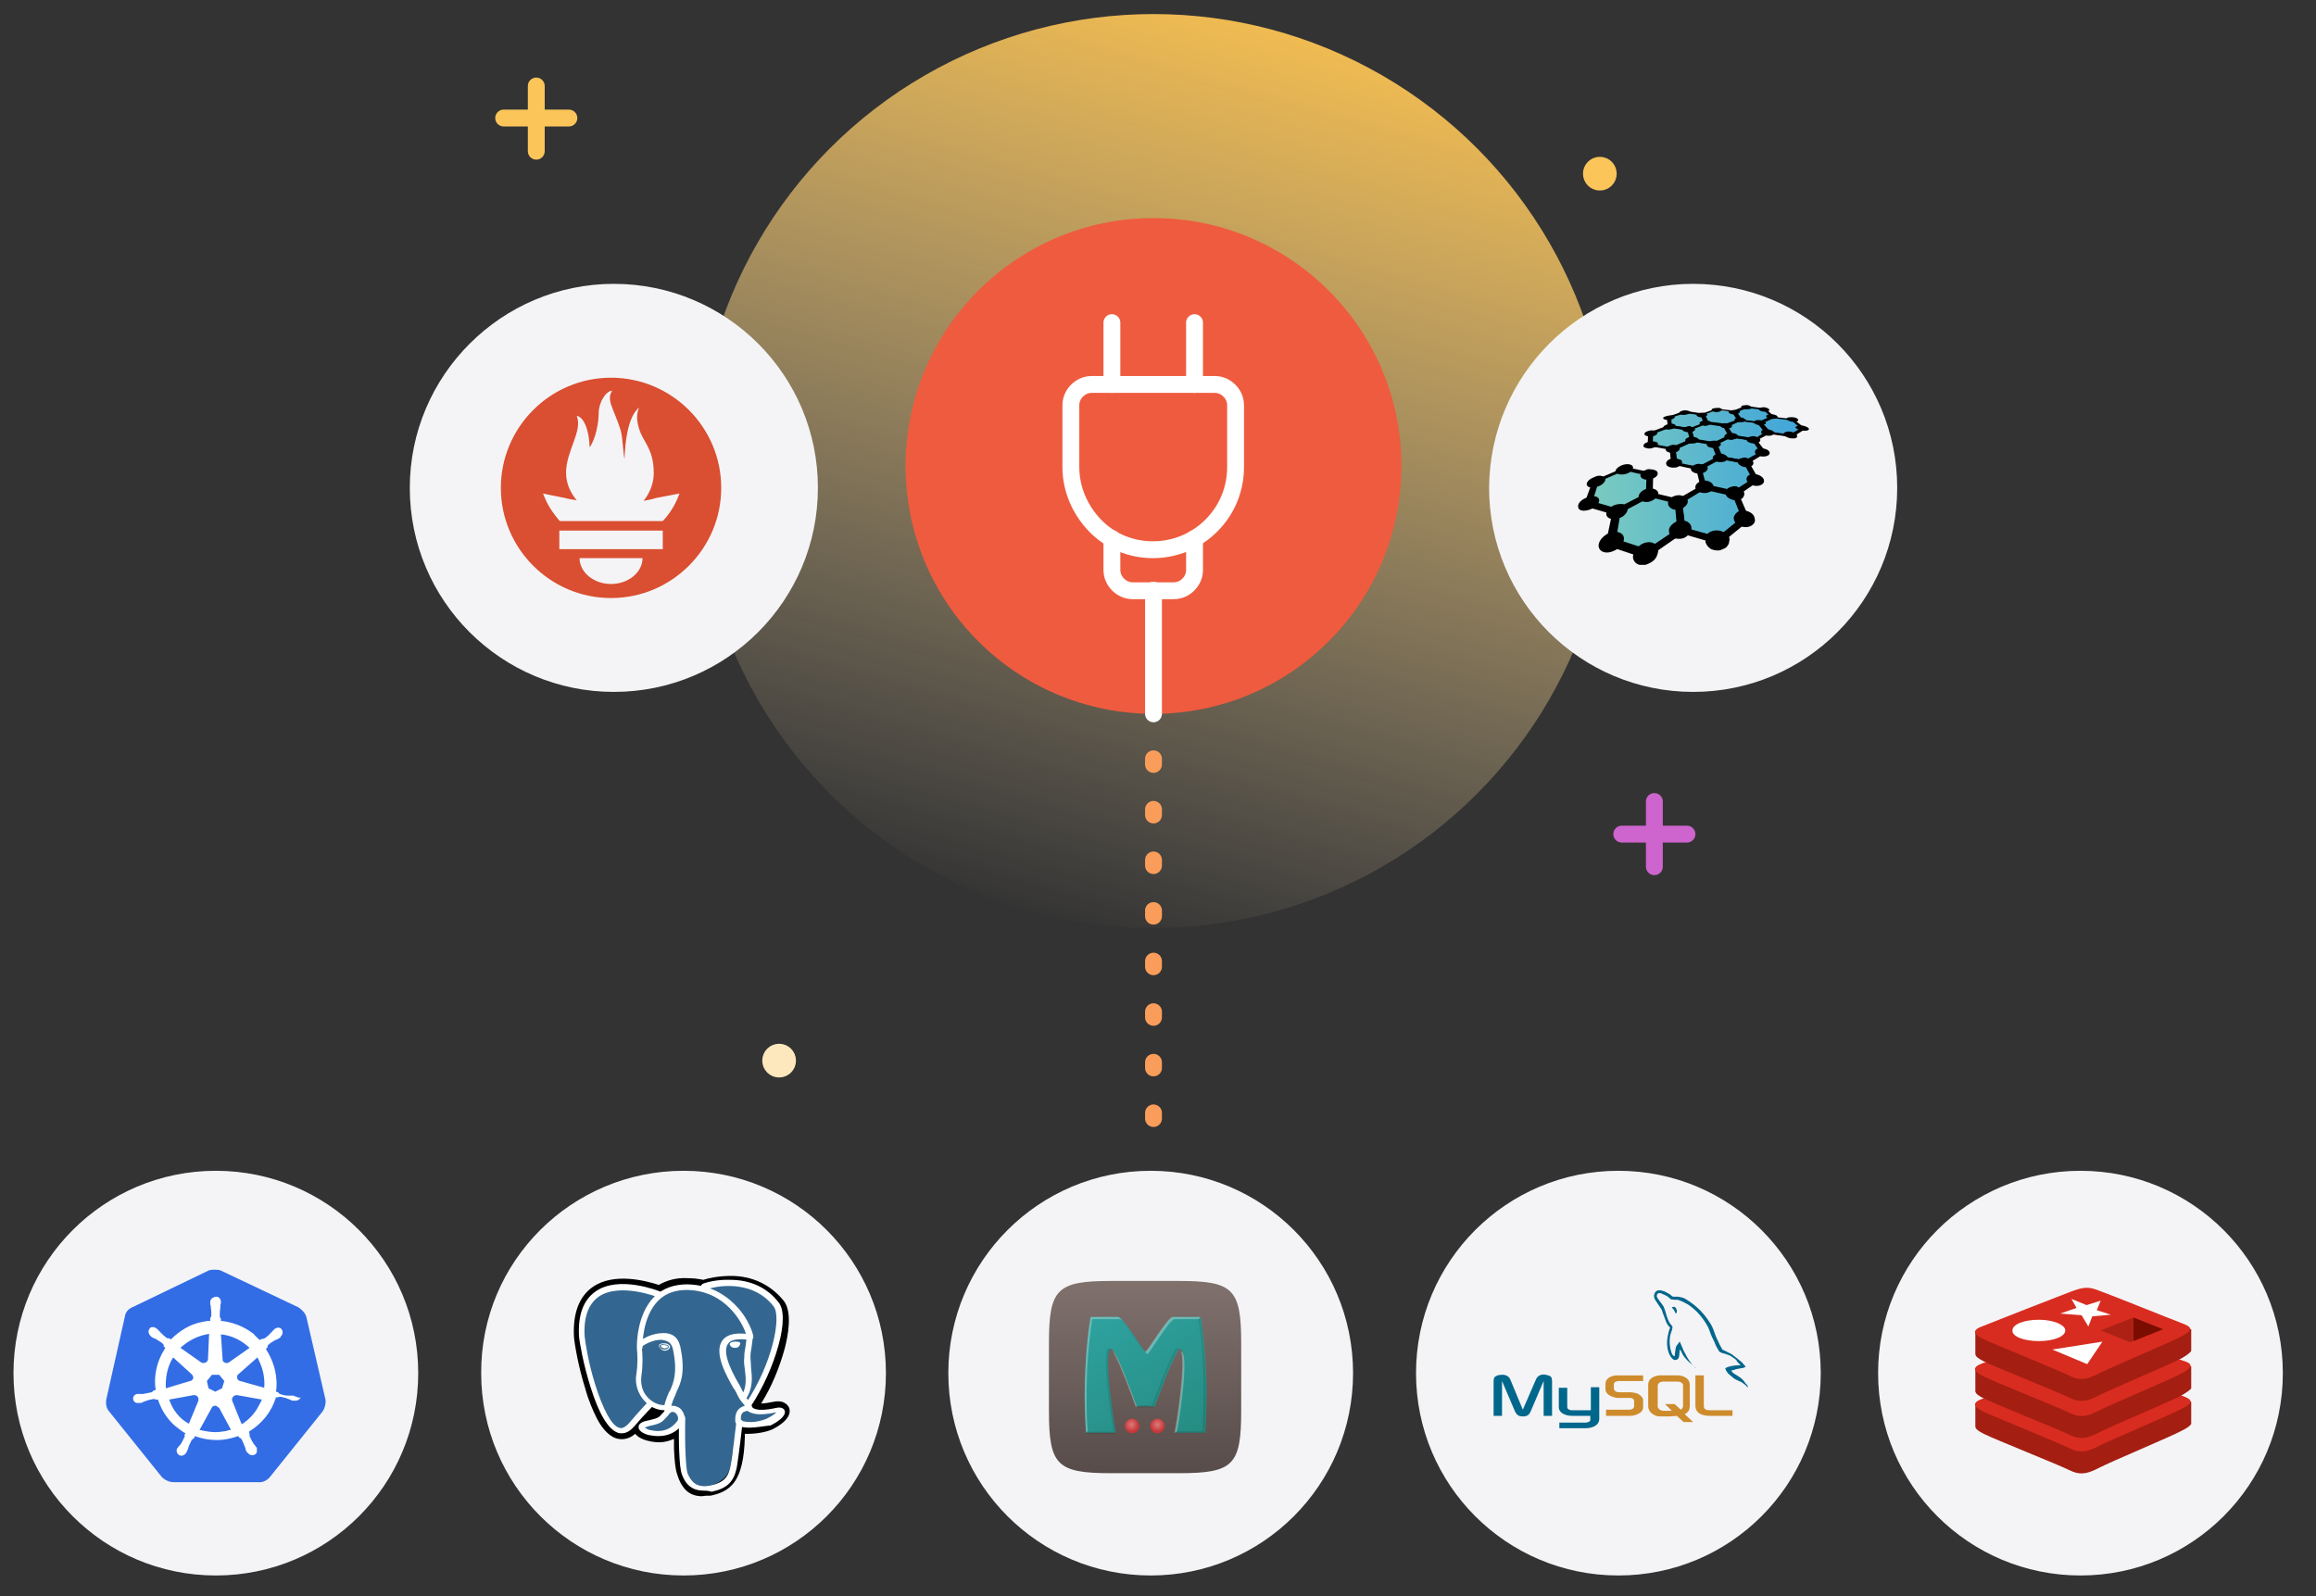 <?xml version="1.0" encoding="utf-8"?>
<!-- Generator: Adobe Illustrator 24.2.1, SVG Export Plug-In . SVG Version: 6.00 Build 0)  -->
<svg version="1.0" id="Layer_1" xmlns="http://www.w3.org/2000/svg" xmlns:xlink="http://www.w3.org/1999/xlink" x="0px" y="0px"
	 viewBox="0 0 412 284" style="enable-background:new 0 0 412 284;" xml:space="preserve">
<rect x="0" y="0" width="412" height="284" fill="#333333" stroke="none"/>
<style type="text/css">
	.st0{fill:url(#SVGID_1_);}
	.st1{fill:#F4F4F6;}
	.st2{fill:#DA4E31;}
	.st3{clip-path:url(#SVGID_3_);}
	.st4{fill-rule:evenodd;clip-rule:evenodd;fill:url(#SVGID_4_);}
	.st5{fill:#A41E11;}
	.st6{fill:#D82C20;}
	.st7{fill:#FFFFFF;}
	.st8{fill:#7A0C00;}
	.st9{fill:#AD2115;}
	.st10{fill-rule:evenodd;clip-rule:evenodd;fill:#00678C;}
	.st11{fill-rule:evenodd;clip-rule:evenodd;fill:#CE8B2C;}
	.st12{fill:url(#SVGID_5_);}
	.st13{fill:url(#SVGID_6_);}
	.st14{fill:url(#SVGID_7_);}
	.st15{fill:url(#SVGID_8_);}
	.st16{opacity:0.1;enable-background:new    ;}
	.st17{opacity:0.3;fill:#FFFFFF;enable-background:new    ;}
	.st18{fill:#336791;}
	.st19{fill:#326DE6;}
	.st20{fill:#EF5B3E;}
	.st21{fill:none;stroke:#FFFFFF;stroke-width:3;stroke-linecap:round;stroke-linejoin:round;}
	.st22{fill:#BE55BE;}
	.st23{fill:none;stroke:#FB9D5A;stroke-width:3;stroke-linecap:round;stroke-dasharray:1,8;}
	.st24{fill:none;stroke:#CE64CE;stroke-width:3;stroke-linecap:round;stroke-linejoin:round;}
	.st25{fill:none;stroke:#FBC55A;stroke-width:3;stroke-linecap:round;stroke-linejoin:round;}
	.st26{fill:#FBC55A;stroke:#FDE8BE;stroke-width:3;}
	.st27{fill:#FBC55A;stroke:#FBC55A;stroke-width:3;}
</style>
<linearGradient id="SVGID_1_" gradientUnits="userSpaceOnUse" x1="421.107" y1="129.059" x2="372.509" y2="-41.529" gradientTransform="matrix(1 0 0 -1 -190 122)">
	<stop  offset="0" style="stop-color:#FFC34B"/>
	<stop  offset="1" style="stop-color:#FDE8BE;stop-opacity:0"/>
</linearGradient>
<circle class="st0" cx="205.2" cy="83.8" r="81.3"/>
<path class="st1" d="M109.2,50.5L109.2,50.5c20,0,36.3,16.2,36.3,36.3l0,0c0,20-16.2,36.3-36.3,36.3l0,0c-20,0-36.3-16.2-36.3-36.3
	l0,0C72.9,66.8,89.2,50.5,109.2,50.5z"/>
<path class="st2" d="M108.7,67.2c-10.8,0-19.6,8.8-19.6,19.6s8.8,19.6,19.6,19.6c10.8,0,19.6-8.8,19.6-19.6S119.5,67.2,108.7,67.2z
	 M108.7,103.9c-3.1,0-5.6-2.1-5.6-4.6h11.2C114.3,101.8,111.8,103.9,108.7,103.9z M117.9,97.7H99.5v-3.3h18.4L117.9,97.7L117.9,97.7
	z M117.9,92.7H99.6l-0.2-0.2c-1.9-2.3-2.3-3.5-2.8-4.7c0,0,2.3,0.5,3.9,0.8c0.7,0.2,1.4,0.3,2.1,0.4c-1.2-1.4-1.9-3.1-1.9-4.9
	c0-3.9,3-7.4,1.9-10.1c1.1,0.1,2.2,2.2,2.3,5.6c1.1-1.6,1.6-4.4,1.6-6.1c0-1.8,1.2-3.9,2.4-4c-1.1,1.7,0.3,3.2,1.5,7
	c0.4,1.4,0.4,3.7,0.7,5.2c0.1-3.1,0.6-7.6,2.6-9.2c-0.9,2,0.1,4.4,0.8,5.6c1.1,1.9,1.8,3.3,1.8,6.1c0,1.8-0.7,3.5-1.8,4.9
	c1.3-0.2,2.2-0.5,2.2-0.5l4.2-0.8C120.8,87.8,120.2,90.3,117.9,92.7L117.9,92.7z"/>
<path class="st1" d="M301.2,50.5L301.2,50.5c20,0,36.3,16.2,36.3,36.3l0,0c0,20-16.2,36.3-36.3,36.3h0c-20,0-36.3-16.2-36.3-36.3
	l0,0C265,66.8,281.2,50.5,301.2,50.5z"/>
<g>
	<defs>
		<rect id="SVGID_2_" x="280.7" y="72.1" width="41.2" height="28.4"/>
	</defs>
	<clipPath id="SVGID_3_">
		<use xlink:href="#SVGID_2_"  style="overflow:visible;"/>
	</clipPath>
	<g class="st3">
		
			<linearGradient id="SVGID_4_" gradientUnits="userSpaceOnUse" x1="473.423" y1="36.616" x2="511.387" y2="36.616" gradientTransform="matrix(1 0 0 -1 -190 122)">
			<stop  offset="0" style="stop-color:#7ACBBF"/>
			<stop  offset="1" style="stop-color:#3EA4DB"/>
		</linearGradient>
		<path class="st4" d="M320.7,76.2l-1.8-1.6l-3.5-0.4l-2.1,1l1.4,1.7l3.9,0.6L320.7,76.2z M313,75.1l2.1-1l-1.3-1.3l-3.1-0.4
			l-2.1,0.8l1,1.4L313,75.1z M309.3,74.7l-1-1.4l-3-0.4l-2.4,0.9l0.6,1.4l3.4,0.5L309.3,74.7z M303.4,75.2l-0.6-1.4l-3-0.4l-2.7,0.9
			l0.2,1.5l3.3,0.5L303.4,75.2z M300.4,76.5l-3.3-0.5l-3.2,1.2l-0.1,2l3.7,0.7l3.4-1.4L300.4,76.5z M293,87.9l0.2-3.5l-4.2-1l-5,2.1
			l-1.3,3.7l4.9,1.4L293,87.9z M287.7,91.1l-1,5.2l6,2l6-4.1l-0.5-4.8l-5.1-1.3L287.7,91.1z M298.7,89.4l0.6,4.7l6.3,1.8l4.6-3.7
			l-1.7-4.4l-5.2-1.2L298.7,89.4z M308.5,87.7l3.6-2.4l-1.6-3l-4.5-0.8l-3.5,1.9l0.8,3.2L308.5,87.7z M310.3,82.2l2.9-1.7l-1.5-2.2
			l-3.9-0.6L305,79l0.9,2.3L310.3,82.2z M309.4,74.7l-2.5,1.1l1,1.7l3.9,0.6l2.5-1.3l-1.4-1.7L309.4,74.7z M304.7,79l-3.8-0.6
			l-3.4,1.5l0.3,2.5l4.3,0.9l3.5-1.8L304.7,79z M300.5,76.4l0.5,1.8l3.8,0.6l2.9-1.3l-0.9-1.7l-3.4-0.5L300.5,76.4z"/>
		<path d="M292.9,96.5c1.2-0.2,2.1,0.4,2.1,1.5c-0.1,0.6-0.3,1.2-0.7,1.6c-0.4,0.4-1,0.7-1.6,0.9c-1.3,0.3-2.3-0.5-2.2-1.6
			c0.1-0.6,0.4-1.1,0.8-1.5C291.8,96.9,292.3,96.6,292.9,96.5z M293.3,86.9c0.9-0.1,1.7,0.3,1.7,0.9c0,0.6-0.8,1.3-1.8,1.5
			c-1,0.1-1.7-0.3-1.7-1C291.6,87.6,292.4,87,293.3,86.9L293.3,86.9z M288.8,89.7c0.8,0.2,1,1,0.4,1.7c-0.3,0.4-0.8,0.7-1.2,0.8
			c-0.5,0.2-1,0.2-1.5,0.1c-0.9-0.3-1-1.1-0.3-1.8c0.3-0.3,0.8-0.6,1.2-0.7C287.8,89.7,288.3,89.6,288.8,89.7L288.8,89.7z
			 M299.8,92.7c0.2,0,0.4,0.1,0.6,0.3c0.2,0.1,0.3,0.3,0.4,0.5c0.1,0.2,0.1,0.4,0.1,0.6c0,0.2-0.1,0.4-0.2,0.6
			c-0.3,0.5-0.7,0.8-1.1,1c-0.5,0.2-1,0.2-1.6,0.1c-0.2,0-0.4-0.2-0.6-0.3c-0.2-0.1-0.3-0.3-0.4-0.5c-0.1-0.2-0.1-0.4-0.1-0.7
			c0-0.2,0.1-0.4,0.2-0.6c0.3-0.4,0.7-0.7,1.1-0.9C298.8,92.6,299.3,92.6,299.8,92.7L299.8,92.7z"/>
		<path d="M299.9,94.5l-7.1,4.9l-7.2-2.4l1.3-6.2l6.4-3.3l5.9,1.4L299.9,94.5z M298.5,94l-0.4-4.4l-4.7-1.2l-5.1,2.7l-0.8,4.8
			l5.5,1.8L298.5,94z"/>
		<path d="M288.7,95.2c0.5,0.7,0,1.9-1.2,2.6s-2.5,0.7-3-0.2c-0.4-0.8,0.2-1.9,1.4-2.6C287,94.4,288.2,94.5,288.7,95.2L288.7,95.2z
			 M299.9,88.5c0.6,0.5,0.4,1.3-0.4,1.8c-0.4,0.3-0.8,0.4-1.3,0.4c-0.5,0-0.9-0.2-1.2-0.5c-0.5-0.5-0.3-1.4,0.5-1.8
			c0.4-0.2,0.8-0.3,1.2-0.3C299.1,88.1,299.5,88.3,299.9,88.5L299.9,88.5z M289.2,82.6c0.8-0.1,1.4,0.2,1.3,0.7
			c-0.1,0.5-0.8,1-1.7,1.1c-0.9,0.1-1.5-0.2-1.4-0.7C287.6,83.2,288.4,82.7,289.2,82.6z M285,84.7c0.7,0.2,0.8,0.7,0.2,1.3
			c-0.3,0.3-0.7,0.5-1.1,0.6c-0.4,0.1-0.9,0.1-1.3,0.1c-0.7-0.2-0.7-0.8-0.1-1.3c0.3-0.3,0.7-0.4,1.1-0.6
			C284.2,84.6,284.6,84.6,285,84.7L285,84.7z"/>
		<path d="M294.1,84.1l-0.1,4.1l-6.5,3.5l-5.8-1.7l1.6-4.4l5.8-2.5L294.1,84.1z M292.9,84.6l-3.9-0.9l-4.6,2l-1.1,3.5l4.5,1.3l5-2.6
			L292.9,84.6z"/>
		<path d="M284.4,88.7c0.3,0.5-0.2,1.3-1.2,1.8c-1,0.5-2.2,0.5-2.4-0.1c-0.3-0.6,0.3-1.4,1.3-1.8C283.1,88.1,284.1,88.2,284.4,88.7
			L284.4,88.7z M294.7,83.8c0.4,0.4,0.2,1-0.6,1.3c-0.7,0.4-1.7,0.3-2.1-0.1c-0.4-0.4-0.1-1,0.6-1.3c0.3-0.2,0.7-0.3,1-0.2
			C294,83.5,294.4,83.6,294.7,83.8L294.7,83.8z M307.6,95.6c0.1,0.2,0.1,0.5,0,0.8c0,0.2-0.1,0.5-0.3,0.7c-0.1,0.2-0.3,0.4-0.6,0.5
			c-0.2,0.1-0.5,0.2-0.7,0.3c-0.5,0.1-1.1,0-1.6-0.2c-0.5-0.3-0.8-0.7-1-1.2c0-0.2,0-0.5,0-0.7c0.1-0.2,0.2-0.5,0.3-0.7
			c0.1-0.2,0.3-0.4,0.6-0.5c0.2-0.1,0.5-0.2,0.7-0.2c0.5-0.1,1,0,1.5,0.2C307.1,94.8,307.5,95.2,307.6,95.6L307.6,95.6z M304.8,86.4
			c0.2,0.6-0.4,1.2-1.3,1.3c-0.9,0.1-1.8-0.3-1.9-0.9c-0.1-0.6,0.5-1.1,1.3-1.3C303.8,85.4,304.6,85.8,304.8,86.4L304.8,86.4z
			 M310.7,90.9c0.4,0.1,0.8,0.3,1.1,0.6c0.3,0.3,0.4,0.8,0.4,1.2c-0.2,0.8-1.2,1.3-2.3,1c-1.1-0.2-1.7-1.2-1.4-1.9
			c0.2-0.4,0.5-0.7,0.9-0.9C309.8,90.7,310.3,90.7,310.7,90.9z"/>
		<path d="M311.3,92.5l-5.4,4.4l-7.5-2.2l-0.5-5.6l5.2-3l6,1.3L311.3,92.5z M309.8,92.1l-1.6-4l-4.9-1.1l-4.1,2.5l0.6,4.4l5.8,1.6
			L309.8,92.1z"/>
		<path d="M309.7,87c0.2,0.1,0.3,0.2,0.4,0.3c0.1,0.1,0.2,0.3,0.2,0.5c0,0.2,0,0.3-0.1,0.5c-0.1,0.2-0.2,0.3-0.3,0.4
			c-0.4,0.2-0.8,0.3-1.2,0.3c-0.4,0-0.9-0.2-1.2-0.4c-0.1-0.1-0.3-0.2-0.4-0.4c-0.1-0.1-0.1-0.3-0.1-0.5s0-0.3,0.1-0.5
			c0.1-0.1,0.2-0.3,0.4-0.4c0.4-0.2,0.8-0.3,1.2-0.3S309.3,86.8,309.7,87L309.7,87z M307.3,81.3c0.2,0.4-0.3,0.9-1,0.9
			c-0.7,0.1-1.5-0.2-1.6-0.6c-0.1-0.4,0.3-0.8,1-0.9c0.3-0.1,0.6,0,0.9,0.1C306.8,80.9,307.1,81,307.3,81.3L307.3,81.3z M303.7,83.6
			c-0.2,0.3-0.5,0.5-0.9,0.6c-0.3,0.1-0.7,0.1-1.1,0c-0.8-0.2-1.1-0.7-0.8-1.1c0.2-0.2,0.5-0.4,0.8-0.5c0.3-0.1,0.7-0.1,1,0
			C303.6,82.7,304,83.1,303.7,83.6z M312.5,84.4c0.8,0.2,1.4,0.7,1.3,1.3c-0.1,0.5-0.9,0.9-1.8,0.7c-0.9-0.2-1.4-0.8-1.3-1.3
			C310.8,84.5,311.6,84.2,312.5,84.4L312.5,84.4z"/>
		<path d="M313,85.5l-4.2,2.9l-6.2-1.4l-0.9-3.8l4.1-2.1L311,82L313,85.5z M311.7,85.2l-1.5-2.8l-4.2-0.8l-3.3,1.7l0.8,3l4.8,1.1
			L311.7,85.2z"/>
		<path d="M311.4,81.7c0.6,0.3,0.7,0.9,0.2,1.2c-0.3,0.2-0.7,0.2-1,0.2c-0.4,0-0.7-0.1-1-0.3c-0.6-0.3-0.6-0.9-0.1-1.2
			c0.3-0.1,0.6-0.2,1-0.2C310.8,81.5,311.1,81.6,311.4,81.7L311.4,81.7z M302.2,78.2c0.1,0.3-0.4,0.7-1,0.7
			c-0.7,0.1-1.3-0.1-1.4-0.5c-0.1-0.3,0.4-0.6,1-0.7C301.5,77.7,302.1,77.9,302.2,78.2z M298.1,79.2c0.6,0.1,0.9,0.5,0.6,0.9
			c-0.2,0.2-0.5,0.4-0.8,0.4c-0.3,0.1-0.6,0.1-0.9,0c-0.6-0.1-0.9-0.5-0.5-0.9c0.2-0.2,0.5-0.3,0.8-0.4
			C297.5,79.1,297.8,79.1,298.1,79.2L298.1,79.2z"/>
		<path d="M306.5,81.5l-4.1,2.2l-5.1-1.1l-0.3-2.9l4-1.7l4.4,0.7L306.5,81.5z M305.5,81.3l-0.8-2.1l-3.5-0.6l-3.1,1.4l0.3,2.3l4,0.8
			L305.5,81.3z"/>
		<path d="M299,81.8c0.4,0.3,0.3,0.9-0.4,1.2c-0.3,0.2-0.7,0.2-1,0.2c-0.3,0-0.7-0.1-1-0.3c-0.4-0.4-0.2-0.9,0.4-1.2
			c0.3-0.1,0.6-0.2,1-0.2C298.3,81.6,298.7,81.7,299,81.8L299,81.8z M305.8,78.6c0.5,0.3,0.4,0.7-0.1,0.9c-0.3,0.1-0.6,0.2-0.9,0.2
			c-0.3,0-0.6-0.1-0.9-0.2c-0.4-0.3-0.4-0.7,0.1-0.9c0.3-0.1,0.6-0.2,0.9-0.2C305.3,78.4,305.5,78.4,305.8,78.6z M309.1,77.5
			c0.2,0.3-0.2,0.6-0.8,0.7c-0.3,0.1-0.5,0-0.8,0c-0.3-0.1-0.5-0.2-0.7-0.4c-0.2-0.3,0.2-0.6,0.8-0.7c0.3,0,0.5,0,0.8,0
			C308.7,77.2,308.9,77.3,309.1,77.5L309.1,77.5z M313.7,79.8c0.7,0.1,1.2,0.5,1.1,0.9c-0.1,0.4-0.8,0.6-1.5,0.5
			c-0.8-0.2-1.2-0.5-1.1-0.9C312.3,79.8,313,79.6,313.7,79.8L313.7,79.8z"/>
		<path d="M314.2,80.5l-3.4,2.1l-5.3-1l-1.1-2.7l3.4-1.6l4.5,0.7L314.2,80.5z M313.1,80.4l-1.4-2l-3.6-0.6l-2.7,1.3l0.9,2.1l4.1,0.7
			L313.1,80.4z"/>
		<path d="M312.7,77.8c0.5,0.2,0.6,0.6,0.2,0.9c-0.3,0.1-0.6,0.2-0.9,0.2c-0.3,0-0.6-0.1-0.9-0.2c-0.5-0.3-0.6-0.6-0.1-0.9
			c0.3-0.1,0.6-0.2,0.8-0.2C312.2,77.6,312.4,77.7,312.7,77.8L312.7,77.8z M310.5,74.6c0.2,0.2-0.1,0.5-0.6,0.5c-0.2,0-0.5,0-0.7,0
			c-0.2-0.1-0.4-0.2-0.6-0.3c-0.2-0.2,0.2-0.5,0.7-0.5c0.2,0,0.5,0,0.7,0C310.1,74.4,310.3,74.5,310.5,74.6L310.5,74.6z M307.3,75.3
			c0.6,0.1,0.9,0.4,0.8,0.6c-0.1,0.3-0.8,0.4-1.3,0.3c-0.6-0.1-0.9-0.4-0.7-0.6c0.2-0.1,0.4-0.3,0.6-0.3
			C306.8,75.3,307,75.3,307.3,75.3L307.3,75.3z M314.6,76.4c0.6,0.1,1.1,0.4,1,0.7c-0.1,0.3-0.6,0.5-1.3,0.4c-0.6-0.1-1.1-0.4-1-0.7
			C313.4,76.4,314,76.3,314.6,76.4L314.6,76.4z"/>
		<path d="M315.1,77l-2.9,1.5l-4.6-0.7l-1.1-2l2.9-1.2l4,0.5L315.1,77z M314.1,76.8l-1.3-1.5l-3.2-0.4l-2.2,1l1,1.6l3.6,0.6
			L314.1,76.8z"/>
		<path d="M308.8,77.2c0.5,0.2,0.5,0.6,0,0.8c-0.3,0.1-0.6,0.2-0.8,0.2c-0.3,0-0.6-0.1-0.8-0.2c-0.5-0.2-0.4-0.6,0-0.8
			c0.3-0.1,0.5-0.1,0.8-0.1C308.2,77,308.5,77.1,308.8,77.2L308.8,77.2z M313.7,74.9c0.5,0.2,0.6,0.5,0.2,0.6c-0.5,0.2-1,0.2-1.5,0
			c-0.5-0.2-0.5-0.5-0.1-0.7C312.7,74.7,313.2,74.7,313.7,74.9L313.7,74.9z M297,75.4c0.6-0.1,1.1,0.1,1.1,0.4c0,0.3-0.4,0.5-1,0.6
			c-0.6,0.1-1.1-0.1-1.2-0.4C295.9,75.8,296.4,75.5,297,75.4L297,75.4z M294.3,76.6c0.5,0.1,0.7,0.4,0.4,0.7
			c-0.2,0.2-0.5,0.3-0.8,0.3c-0.3,0.1-0.6,0.1-0.8,0c-0.6-0.1-0.7-0.4-0.4-0.7C293.2,76.6,293.8,76.5,294.3,76.6z"/>
		<path d="M301.5,78.4l-4,1.7l-4.4-0.8l0.1-2.3l3.8-1.4l3.9,0.6L301.5,78.4z M300.6,78.3l-0.4-1.7l-3.1-0.5l-3,1.1l-0.1,1.8l3.4,0.6
			L300.6,78.3z"/>
		<path d="M294.8,78.7c0.3,0.3,0.1,0.7-0.5,0.9c-0.3,0.1-0.6,0.2-0.9,0.2c-0.3,0-0.6-0.1-0.9-0.2c-0.3-0.3-0.1-0.7,0.5-0.9
			c0.3-0.1,0.6-0.2,0.9-0.2C294.2,78.5,294.5,78.6,294.8,78.7z M301.3,76.1c0.4,0.2,0.3,0.5-0.2,0.7c-0.3,0.1-0.5,0.1-0.8,0.1
			c-0.3,0-0.5-0.1-0.8-0.2c-0.4-0.2-0.2-0.5,0.3-0.7c0.2-0.1,0.5-0.2,0.8-0.2C300.8,75.9,301.1,76,301.3,76.1L301.3,76.1z
			 M300.7,73.3c0.1,0.2-0.3,0.4-0.9,0.5c-0.6,0.1-1-0.1-1.1-0.3c0-0.2,0.3-0.4,0.9-0.5C300.1,73,300.6,73.1,300.7,73.3z M297.4,73.9
			c0.5,0.1,0.7,0.3,0.4,0.5c-0.4,0.3-0.9,0.4-1.4,0.3c-0.5-0.1-0.7-0.3-0.4-0.5C296.4,74,296.9,73.9,297.4,73.9z M303.7,74.8
			c0.5,0.1,0.8,0.3,0.6,0.6c-0.2,0.2-0.4,0.3-0.6,0.3c-0.2,0.1-0.5,0.1-0.7,0c-0.6-0.1-0.8-0.4-0.6-0.6c0.2-0.1,0.4-0.2,0.6-0.3
			C303.2,74.8,303.5,74.8,303.7,74.8L303.7,74.8z"/>
		<path d="M303.9,75.3l-3.3,1.3l-3.9-0.6l-0.2-1.8l3.2-1.1l3.4,0.5L303.9,75.3z M303.1,75.2l-0.5-1.3l-2.8-0.4l-2.5,0.8l0.1,1.4
			l3.1,0.5L303.1,75.2z"/>
		<path d="M303.5,73.5c0.3,0.2,0.3,0.4-0.1,0.6c-0.5,0.2-1,0.2-1.4,0c-0.3-0.2-0.3-0.4,0.2-0.6C302.6,73.4,303.1,73.4,303.5,73.5z
			 M306.3,72.8c0.1,0.2-0.2,0.4-0.7,0.5c-0.5,0.1-1-0.1-1.1-0.3c-0.1-0.2,0.2-0.4,0.7-0.4C305.7,72.5,306.2,72.6,306.3,72.8
			L306.3,72.8z"/>
		<path d="M310,74.7l-2.9,1.3l-4-0.6l-0.6-1.7l2.8-1l3.5,0.4L310,74.7z M309.2,74.6l-0.9-1.3l-2.8-0.4l-2.2,0.8l0.6,1.3l3.1,0.4
			L309.2,74.6z"/>
		<path d="M309.2,73c0.4,0.2,0.4,0.4,0,0.6c-0.4,0.2-0.9,0.2-1.4,0c-0.4-0.2-0.4-0.4,0-0.5C308.3,72.9,308.7,72.9,309.2,73L309.2,73
			z M311.6,72.4c0.2,0.2-0.1,0.4-0.6,0.4c-0.4,0.1-0.8,0-1.2-0.3c-0.2-0.2,0.1-0.4,0.6-0.4C310.8,72,311.2,72.1,311.6,72.4
			L311.6,72.4z M315.3,73.7c0.6,0.1,1,0.3,0.9,0.5c0,0.2-0.6,0.4-1.1,0.3c-0.6-0.1-1-0.3-0.9-0.5C314.2,73.8,314.7,73.7,315.3,73.7z
			"/>
		<path d="M315.7,74.2l-2.5,1.2l-4.1-0.6l-1.1-1.6l2.5-1l3.6,0.5L315.7,74.2z M314.9,74.1l-1.2-1.2l-2.9-0.3l-2,0.8l0.9,1.3l3.2,0.4
			L314.9,74.1z"/>
		<path d="M314.4,72.6c0.4,0.2,0.5,0.4,0.2,0.5c-0.4,0.2-0.9,0.2-1.4,0c-0.4-0.2-0.5-0.4-0.2-0.5C313.5,72.4,314,72.4,314.4,72.6
			L314.4,72.6z M319.1,78c-0.3,0-0.6,0-0.9-0.1c-0.3-0.1-0.5-0.2-0.8-0.4c-0.3-0.3-0.1-0.6,0.5-0.7c0.6-0.1,1.2,0.1,1.6,0.4
			C319.9,77.6,319.7,78,319.1,78z M320.6,75.7c0.6,0.1,1.2,0.4,1.2,0.6c0,0.3-0.5,0.4-1.2,0.3c-0.7-0.1-1.2-0.4-1.2-0.6
			C319.5,75.8,320,75.7,320.6,75.7L320.6,75.7z"/>
		<path d="M321.2,76.3l-2.4,1.5l-4.7-0.7l-1.6-1.9l2.5-1.1l4.1,0.5L321.2,76.3z M320.3,76.2l-1.6-1.4l-3.2-0.4l-2,0.9l1.3,1.5
			l3.6,0.5L320.3,76.2z"/>
		<path d="M319.4,74.3c0.5,0.2,0.6,0.5,0.4,0.6c-0.5,0.2-1,0.2-1.5,0c-0.5-0.2-0.6-0.5-0.3-0.6C318.4,74.2,318.9,74.2,319.4,74.3z"
			/>
	</g>
</g>
<path class="st1" d="M370.1,208.3L370.1,208.3c19.9,0,36,16.1,36,36l0,0c0,19.9-16.1,36-36,36h0c-19.9,0-36-16.1-36-36l0,0
	C334.1,224.4,350.2,208.3,370.1,208.3z"/>
<path class="st5" d="M388.2,254.5c-2,1.1-12.6,5.5-14.9,6.7c-2.3,1.2-3.5,1.2-5.3,0.3c-1.8-0.9-13.1-5.4-15.1-6.4
	c-1-0.5-1.5-0.9-1.5-1.3v-3.9c0,0,14.7-3.2,17.1-4.1c2.4-0.9,3.2-0.9,5.2-0.1c2,0.7,14.1,2.9,16.1,3.7c0,0,0,3.5,0,3.9
	C389.7,253.6,389.2,254,388.2,254.5z"/>
<path class="st6" d="M388.2,250.6c-2,1.1-12.6,5.5-14.9,6.7s-3.5,1.2-5.3,0.3c-1.8-0.9-13.1-5.5-15.1-6.4c-2-1-2.1-1.7-0.1-2.4
	c2-0.8,13.2-5.2,15.6-6.1c2.4-0.9,3.2-0.9,5.2-0.1c2,0.7,12.6,5,14.5,5.7C390.2,249,390.2,249.6,388.2,250.6z"/>
<path class="st5" d="M388.2,248.2c-2,1.1-12.6,5.5-14.9,6.7c-2.3,1.2-3.5,1.2-5.3,0.3c-1.8-0.9-13.1-5.4-15.1-6.4
	c-1-0.5-1.5-0.9-1.5-1.3v-3.9c0,0,14.7-3.2,17.1-4.1c2.4-0.9,3.2-0.9,5.2-0.1c2,0.7,14.1,2.9,16.1,3.7c0,0,0,3.5,0,3.9
	C389.7,247.2,389.2,247.6,388.2,248.2z"/>
<path class="st6" d="M388.2,244.3c-2,1.1-12.6,5.5-14.9,6.7c-2.3,1.2-3.5,1.2-5.3,0.3c-1.8-0.9-13.1-5.4-15.1-6.4
	c-2-1-2.1-1.7-0.1-2.4c2-0.8,13.2-5.2,15.6-6.1c2.4-0.9,3.2-0.9,5.2-0.1c2,0.7,12.6,5,14.5,5.7C390.2,242.6,390.2,243.2,388.2,244.3
	z"/>
<path class="st5" d="M388.2,241.6c-2,1.1-12.6,5.5-14.9,6.7c-2.3,1.2-3.5,1.2-5.3,0.3c-1.8-0.9-13.1-5.4-15.1-6.4
	c-1-0.5-1.5-0.9-1.5-1.3v-3.9c0,0,14.7-3.2,17.1-4.1c2.4-0.9,3.2-0.9,5.2-0.1c2,0.7,14.1,2.9,16.1,3.7c0,0,0,3.5,0,3.8
	C389.7,240.6,389.2,241,388.2,241.6z"/>
<path class="st6" d="M388.2,237.7c-2,1.1-12.6,5.5-14.9,6.7c-2.3,1.2-3.5,1.2-5.3,0.3c-1.8-0.9-13.1-5.5-15.1-6.4
	c-2-1-2.1-1.7-0.1-2.4c2-0.8,13.2-5.2,15.6-6.1c2.4-0.9,3.2-0.9,5.2-0.1c2,0.7,12.6,5,14.5,5.7S390.2,236.6,388.2,237.7z"/>
<path class="st7" d="M375.5,233.9l-3.3,0.3l-0.7,1.8l-1.2-2l-3.8-0.3l2.9-1l-0.9-1.6l2.7,1.1l2.5-0.8l-0.7,1.7L375.5,233.9z"/>
<path class="st7" d="M371.3,242.7l-6.2-2.6l8.9-1.4L371.3,242.7z"/>
<path class="st7" d="M362.7,238.6c2.6,0,4.7-0.8,4.7-1.9c0-1-2.1-1.9-4.7-1.9c-2.6,0-4.7,0.8-4.7,1.9
	C357.9,237.8,360.1,238.6,362.7,238.6z"/>
<path class="st8" d="M379.5,234.4l5.3,2.1l-5.3,2.1L379.5,234.4z"/>
<path class="st9" d="M373.7,236.7l5.8-2.3l0,4.2l-0.6,0.2L373.7,236.7z"/>
<path class="st1" d="M287.9,208.3L287.9,208.3c19.9,0,36,16.1,36,36l0,0c0,19.9-16.1,36-36,36l0,0c-19.9,0-36-16.1-36-36l0,0
	C251.9,224.4,268,208.3,287.9,208.3z"/>
<path class="st10" d="M265.7,251.9h1.5v-6.2l2.3,5.4c0.3,0.6,0.6,0.9,1.4,0.9c0.7,0,1.1-0.2,1.4-0.9l2.3-5.4v6.2h1.5v-6.2
	c0-0.6-0.2-0.9-0.7-1c-1.1-0.4-1.9,0-2.2,0.8l-2.3,5.3l-2.2-5.3c-0.3-0.8-1.1-1.1-2.3-0.8c-0.5,0.2-0.7,0.4-0.7,1L265.7,251.9
	L265.7,251.9z M277.3,246.9h1.5v3.4c0,0.2,0.1,0.6,0.9,0.6c0.4,0,3.2,0,3.3,0v-4.1h1.5v5.6c0,1.4-1.6,1.7-2.4,1.7h-4.7v-1h4.7
	c1-0.1,0.8-0.6,0.8-0.8v-0.4h-3.2c-1.5,0-2.4-0.7-2.4-1.5L277.3,246.9L277.3,246.9z M309.6,242.9c-0.9,0-1.6,0.1-2.2,0.3
	c-0.2,0.1-0.4,0.1-0.5,0.3c0.1,0.1,0.1,0.3,0.2,0.4c0.1,0.2,0.4,0.6,0.6,0.7c0.2,0.2,0.5,0.4,0.7,0.6c0.4,0.3,1,0.5,1.4,0.7
	c0.3,0.2,0.5,0.4,0.8,0.6c0.1,0.1,0.2,0.3,0.4,0.3v0c-0.1-0.1-0.1-0.3-0.2-0.4c-0.1-0.1-0.2-0.2-0.3-0.3c-0.3-0.5-0.7-0.9-1.2-1.2
	c-0.4-0.3-1.2-0.6-1.3-1.1l0,0c0.3,0,0.6-0.1,0.8-0.2c0.4-0.1,0.7-0.1,1.1-0.2c0.2,0,0.4-0.1,0.6-0.2v-0.1c-0.2-0.2-0.4-0.5-0.6-0.7
	c-0.6-0.5-1.2-1-1.9-1.5c-0.4-0.2-0.8-0.4-1.2-0.6c-0.1-0.1-0.4-0.1-0.4-0.2c-0.2-0.3-0.3-0.6-0.5-0.9c-0.3-0.7-0.7-1.4-0.9-2.1
	c-0.2-0.5-0.3-0.9-0.6-1.4c-1.2-2-2.5-3.3-4.4-4.5c-0.4-0.3-0.9-0.4-1.5-0.5l-0.9,0c-0.2-0.1-0.4-0.3-0.5-0.4
	c-0.7-0.4-2.3-1.4-2.8-0.1c-0.3,0.8,0.5,1.5,0.7,1.9c0.2,0.3,0.4,0.6,0.6,0.9c0.1,0.2,0.1,0.4,0.2,0.6c0.2,0.5,0.4,1.1,0.6,1.6
	c0.1,0.3,0.3,0.5,0.4,0.7c0.1,0.1,0.3,0.2,0.3,0.4c-0.2,0.2-0.2,0.6-0.3,0.9c-0.4,1.4-0.3,3,0.3,4c0.2,0.3,0.6,1,1.2,0.7
	c0.5-0.2,0.4-0.9,0.5-1.5c0-0.1,0-0.2,0.1-0.3v0l0.5,1c0.4,0.6,1,1.2,1.5,1.6c0.3,0.2,0.5,0.6,0.8,0.7v0h0c-0.1-0.1-0.2-0.2-0.3-0.2
	c-0.2-0.2-0.4-0.5-0.6-0.7c-0.5-0.7-0.9-1.4-1.3-2.2c-0.2-0.4-0.3-0.8-0.5-1.2c-0.1-0.1-0.1-0.4-0.2-0.4c-0.2,0.3-0.4,0.5-0.6,0.8
	c-0.2,0.5-0.2,1.2-0.3,1.8c0,0,0,0,0,0c-0.4-0.1-0.5-0.5-0.6-0.8c-0.3-0.9-0.4-2.2-0.1-3.2c0.1-0.3,0.4-1,0.3-1.3
	c-0.1-0.2-0.3-0.4-0.4-0.5c-0.1-0.2-0.3-0.5-0.4-0.8c-0.3-0.7-0.4-1.4-0.7-2.1c-0.1-0.3-0.4-0.6-0.6-0.9c-0.2-0.3-0.5-0.6-0.6-0.9
	c-0.1-0.1-0.1-0.3,0-0.5c0-0.1,0.1-0.1,0.2-0.2c0.1-0.1,0.6,0,0.7,0.1c0.4,0.2,0.8,0.3,1.1,0.6c0.2,0.1,0.3,0.3,0.5,0.4h0.2
	c0.4,0.1,0.8,0,1.1,0.1c0.6,0.2,1.2,0.5,1.7,0.8c1.5,1,2.7,2.4,3.6,4.1c0.1,0.3,0.2,0.5,0.3,0.8c0.2,0.6,0.5,1.2,0.8,1.8
	c0.2,0.6,0.5,1.1,0.8,1.6c0.2,0.3,0.9,0.4,1.2,0.5c0.2,0.1,0.6,0.2,0.8,0.3c0.4,0.3,0.8,0.5,1.1,0.8
	C309,242.4,309.6,242.7,309.6,242.9L309.6,242.9z M297.9,232.5c-0.2,0-0.3,0-0.5,0.1v0h0c0.1,0.2,0.3,0.3,0.4,0.5l0.3,0.6l0,0
	c0.2-0.1,0.2-0.3,0.2-0.6c-0.1-0.1-0.1-0.2-0.1-0.3C298.1,232.7,298,232.6,297.9,232.5L297.9,232.5z"/>
<path class="st11" d="M285.6,251.9h4.3c0.5,0,1-0.1,1.4-0.3c0.7-0.3,1-0.7,1-1.3v-1.2c0-0.4-0.4-0.9-1.1-1.2
	c-0.4-0.1-0.8-0.2-1.3-0.2h-1.8c-0.6,0-0.9-0.2-1-0.6c0,0,0-0.1,0-0.1v-0.7c0,0,0-0.1,0-0.1c0.1-0.3,0.2-0.4,0.8-0.5h4.4v-1h-4.2
	c-0.6,0-0.9,0-1.2,0.1c-0.9,0.3-1.3,0.7-1.3,1.5v0.9c0,0.7,0.8,1.3,2,1.5c0.1,0,0.3,0,0.4,0h1.6c0.1,0,0.1,0,0.2,0
	c0.5,0,0.7,0.1,0.8,0.3c0.1,0.1,0.1,0.2,0.1,0.3v0.9c0,0.1-0.1,0.3-0.2,0.4c-0.1,0.1-0.4,0.2-0.6,0.2c-0.1,0-0.1,0-0.1,0h-4.1V251.9
	z M301.6,250.1c0,1.1,0.8,1.7,2.3,1.8c0.1,0,0.3,0,0.4,0h3.9v-1h-3.9c-0.9,0-1.2-0.2-1.2-0.8v-5.4h-1.5L301.6,250.1L301.6,250.1z
	 M293.2,250.1v-3.7c0-0.9,0.6-1.5,1.9-1.7c0.1,0,0.3,0,0.4,0h2.8c0.1,0,0.3,0,0.4,0c1.3,0.2,1.9,0.8,1.9,1.7v3.7
	c0,0.8-0.3,1.2-0.9,1.5l1.5,1.4h-1.7l-1.2-1.1l-1.2,0.1h-1.6c-0.3,0-0.6,0-0.9-0.1C293.7,251.5,293.2,251,293.2,250.1z M294.9,250.1
	c0,0,0,0.1,0,0.2c0.1,0.4,0.5,0.7,1.1,0.7h1.4l-1.2-1.2h1.7l1.1,1c0.2-0.1,0.3-0.3,0.4-0.5c0,0,0-0.1,0-0.2v-3.6c0,0,0-0.1,0-0.1
	c-0.1-0.4-0.5-0.6-1.1-0.6H296c-0.7,0-1.1,0.3-1.1,0.8V250.1z"/>
<path class="st1" d="M204.7,208.3L204.7,208.3c19.9,0,36,16.1,36,36l0,0c0,19.9-16.1,36-36,36l0,0c-19.9,0-36-16.1-36-36l0,0
	C168.7,224.4,184.8,208.3,204.7,208.3z"/>
<linearGradient id="SVGID_5_" gradientUnits="userSpaceOnUse" x1="393.698" y1="-140.087" x2="393.698" y2="-105.879" gradientTransform="matrix(1 0 0 -1 -190 122)">
	<stop  offset="0" style="stop-color:#574C4A"/>
	<stop  offset="1" style="stop-color:#80716D"/>
</linearGradient>
<path class="st12" d="M186.6,251v-12c0-9.7,1.4-11.1,11.1-11.1h12c9.7,0,11.1,1.4,11.1,11.1v12c0,9.7-1.4,11.1-11.1,11.1h-12
	C188,262.1,186.6,260.7,186.6,251z"/>
<linearGradient id="SVGID_6_" gradientUnits="userSpaceOnUse" x1="399.296" y1="-134.059" x2="387.473" y2="-111.564" gradientTransform="matrix(1 0 0 -1 -190 122)">
	<stop  offset="0" style="stop-color:#268D83"/>
	<stop  offset="1" style="stop-color:#2EA19E"/>
</linearGradient>
<path class="st13" d="M194,234.3c-1.7,10.7-0.8,20.6-0.8,20.6h5.3c-0.5-2.7-2.3-14.8-0.8-14.9c0.8,0.1,4.5,10.3,4.5,10.3
	s0.8-0.1,1.6-0.1c0.8,0,1.6,0.1,1.6,0.1s3.7-10.2,4.5-10.3c1.5,0-0.3,12.2-0.8,14.9h5.3c0,0,0.9-10-0.8-20.6h-4.9
	c-0.9,0-4.5,6.2-4.9,6.2s-3.9-6.2-4.9-6.2H194L194,234.3z"/>
<radialGradient id="SVGID_7_" cx="148.524" cy="158.698" r="0.98" gradientTransform="matrix(1.27 0 0 -1.27 12.64 455.015)" gradientUnits="userSpaceOnUse">
	<stop  offset="0" style="stop-color:#DB7C7C"/>
	<stop  offset="1" style="stop-color:#C83737"/>
</radialGradient>
<path class="st14" d="M202.7,253.7c0,0.3-0.1,0.6-0.4,0.9c-0.2,0.2-0.5,0.4-0.9,0.4c-0.3,0-0.6-0.1-0.9-0.4
	c-0.2-0.2-0.4-0.5-0.4-0.9s0.1-0.6,0.4-0.9c0.2-0.2,0.5-0.4,0.9-0.4c0.3,0,0.6,0.1,0.9,0.4C202.5,253.1,202.7,253.4,202.7,253.7z"/>
<radialGradient id="SVGID_8_" cx="148.457" cy="158.691" r="0.98" gradientTransform="matrix(1.27 0 0 -1.27 17.369 454.995)" gradientUnits="userSpaceOnUse">
	<stop  offset="0" style="stop-color:#DB7C7C"/>
	<stop  offset="1" style="stop-color:#C83737"/>
</radialGradient>
<path class="st15" d="M207.2,253.7c0,0.3-0.1,0.6-0.4,0.9c-0.2,0.2-0.5,0.4-0.9,0.4c-0.3,0-0.6-0.1-0.9-0.4
	c-0.2-0.2-0.4-0.5-0.4-0.9s0.1-0.6,0.4-0.9c0.2-0.2,0.5-0.4,0.9-0.4c0.3,0,0.6,0.1,0.9,0.4C207.1,253.1,207.2,253.4,207.2,253.7z"/>
<path class="st16" d="M213.2,234.7c0.8,5.1,0.9,10.1,0.9,13.7c0,3.8-0.2,6.2-0.2,6.2h-4.4L209,255h5.3c0,0,0.9-10-0.8-20.6
	L213.2,234.7L213.2,234.7z M199.2,234.5c1.4,1.5,3.8,5.6,4.1,5.6C202.5,239,200.3,235.5,199.2,234.5z M197.3,239.8
	c-1.5,0,0.3,12.2,0.8,14.9h-4.6l-0.3,0.4h5.3c-0.5-2.6-2.3-14.7-0.8-14.9C197.5,239.9,197.4,239.8,197.3,239.8L197.3,239.8z
	 M209.4,239.8c-0.8,0.1-4.5,10.3-4.5,10.3s-0.8-0.1-1.6-0.1c-0.5,0-0.9,0-1.2,0.1l-0.1,0.4c0,0,0.8-0.1,1.6-0.1
	c0.8,0,1.6,0.1,1.6,0.1s3.6-10.1,4.4-10.3C209.7,239.9,209.6,239.8,209.4,239.8L209.4,239.8z"/>
<path class="st17" d="M194,234.3c-1.7,10.7-0.8,20.6-0.8,20.6l0.3-0.3c-0.2-2.4-0.6-10.9,0.8-19.9h4.9c0.1,0,0.2,0.1,0.4,0.2
	c-0.3-0.4-0.6-0.6-0.8-0.6H194L194,234.3z M208.6,234.3c-0.9,0-4.5,6.2-4.9,6.2c0.2,0.2,0.3,0.4,0.4,0.4c0.4,0,3.9-6.2,4.9-6.2h4.3
	l0.2-0.4H208.6L208.6,234.3z M198,240.5c1.2,1.8,4.1,10,4.1,10l0.1-0.4C201.4,248,198.7,240.6,198,240.5
	C198,240.5,198,240.5,198,240.5z M210.1,240.5c0.8,2-0.7,12.1-1.2,14.5l0.5-0.4C210.1,251,211.5,240.5,210.1,240.5z"/>
<path class="st1" d="M121.6,208.3L121.6,208.3c19.9,0,36,16.1,36,36l0,0c0,19.9-16.1,36-36,36h0c-19.9,0-36-16.1-36-36l0,0
	C85.5,224.4,101.7,208.3,121.6,208.3z"/>
<path d="M130.8,255.5c0.3-2.1,0.2-2.4,1.7-2.1l0.4,0c1.2,0.1,2.8-0.2,3.7-0.6c2-0.9,3.2-2.5,1.2-2.1c-4.5,0.9-4.8-0.6-4.8-0.6
	c4.8-7,6.7-15.8,5-18c-4.7-5.9-12.8-3.1-12.9-3l0,0c-0.9-0.2-1.9-0.3-3-0.3c-2,0-3.6,0.5-4.8,1.4c0,0-14.4-5.9-13.8,7.4
	c0.1,2.8,4.1,21.4,8.8,15.8c1.7-2.1,3.4-3.8,3.4-3.8c0.8,0.5,1.8,0.8,2.9,0.7l0.1-0.1c0,0.3,0,0.5,0,0.8c-1.2,1.3-0.9,1.6-3.3,2.1
	c-2.5,0.5-1,1.4-0.1,1.6c1.1,0.3,3.8,0.7,5.6-1.8l-0.1,0.3c0.5,0.4,0.4,2.7,0.5,4.4c0.1,1.7,0.2,3.2,0.5,4.1
	c0.3,0.9,0.7,3.3,3.9,2.6C128.6,263.9,130.6,263.1,130.8,255.5z"/>
<path d="M124.9,266.2c-1.4,0-2.3-0.5-2.9-1.1c-0.8-0.8-1.2-1.8-1.4-2.4l-0.1-0.3c-0.4-1.1-0.5-2.6-0.6-4.6c0-0.3,0-0.6,0-0.9
	c0-0.2,0-0.5,0-0.9c-0.5,0.2-1,0.4-1.6,0.5c-1,0.2-2.1,0.1-3.2-0.2c-0.8-0.2-1.6-0.6-2.1-1.2c-1.4,1.2-2.7,1-3.4,0.8
	c-1.2-0.4-2.4-1.6-3.4-3.5c-0.7-1.4-1.5-3.2-2.1-5.4c-1.2-3.8-1.9-7.9-2-9.2c-0.2-4.1,0.9-7.1,3.3-8.8c3.8-2.7,9.6-1.1,11.8-0.4
	c1.4-0.8,3.1-1.3,5-1.2c1,0,2,0.1,2.9,0.3c0.9-0.3,2.8-0.7,4.9-0.7c3.9,0,7.1,1.6,9.4,4.4c1.6,2,0.8,6.2,0.2,8.5
	c-0.9,3.3-2.3,6.8-4.2,9.8c0.5,0,1.2-0.1,2.2-0.3c2-0.4,2.6,0.7,2.8,1.1c0.6,1.9-2.2,3.4-3,3.8c-1.1,0.5-2.9,0.8-4.4,0.8l-0.1,0
	l-0.4,0l0,0.3l0,0.3c-0.1,3.8-0.7,6.3-1.8,7.9c-1.2,1.7-2.9,2.2-4.3,2.5C125.8,266.1,125.4,266.1,124.9,266.2z M121.9,252.2
	c0.9,0.7,1,2.1,1.1,4.6c0,0.3,0,0.6,0,0.9c0,0.8,0.1,2.8,0.4,3.7c0,0.1,0.1,0.2,0.1,0.4c0.3,1.1,0.5,1.6,2,1.3
	c1.3-0.3,1.9-0.5,2.4-1.2c0.7-1,1.2-3.2,1.2-6.3l1.5,0l-1.5-0.2l0-0.4c0.1-1.3,0.3-2.2,1.1-2.8c0.7-0.5,1.4-0.4,2.1-0.3
	c-0.7-0.5-0.9-1.1-0.9-1.3l-0.1-0.6l0.4-0.5c2.1-3.1,3.8-6.8,4.7-10.3c0.9-3.6,0.7-5.5,0.4-5.9c-3.8-4.8-10.4-2.8-11-2.6l-0.1,0.1
	l-0.6,0.1l-0.3-0.1c-0.8-0.2-1.7-0.3-2.7-0.3c-1.5,0-2.8,0.3-3.8,1.1l-0.7,0.5l-0.8-0.3c-1.7-0.7-6.9-2.1-9.6-0.2
	c-1.5,1.1-2.2,3.1-2,6.1c0,1,0.7,4.8,1.9,8.4c1.6,5.1,3,6.7,3.6,6.9c0.1,0,0.4-0.2,0.6-0.5c1.7-2.1,3.4-3.8,3.5-3.9l0.9-0.9l1.1,0.7
	c0.4,0.3,0.9,0.4,1.4,0.5l2.6-2.2l-0.4,3.8c0,0.1,0,0.2,0,0.4l0.1,0.7l-0.5,0.5l-0.1,0.1l1.4,0.6L121.9,252.2z"/>
<path class="st18" d="M137.9,250.8c-4.5,0.9-4.8-0.6-4.8-0.6c4.8-7,6.7-15.8,5-18c-4.7-5.9-12.8-3.1-12.9-3l0,0
	c-0.9-0.2-1.9-0.3-3-0.3c-2,0-3.6,0.5-4.8,1.4c0,0-14.4-5.9-13.8,7.4c0.1,2.8,4.1,21.4,8.8,15.8c1.7-2.1,3.4-3.8,3.4-3.8
	c0.8,0.5,1.8,0.8,2.9,0.7l0.1-0.1c0,0.3,0,0.5,0,0.8c-1.2,1.3-0.9,1.6-3.3,2.1c-2.5,0.5-1,1.4-0.1,1.6c1.1,0.3,3.8,0.7,5.6-1.8
	l-0.1,0.3c0.5,0.4,0.8,2.5,0.8,4.3c-0.1,1.9-0.1,3.2,0.3,4.2s0.7,3.3,3.9,2.6c2.7-0.6,4-2,4.2-4.5c0.1-1.7,0.4-1.5,0.5-3l0.2-0.7
	c0.3-2.4,0-3.1,1.7-2.8l0.4,0c1.2,0.1,2.8-0.2,3.7-0.6C138.7,252,139.9,250.4,137.9,250.8z"/>
<path class="st7" d="M125.1,265.2c-2.7,0-3.5-2.1-3.8-2.9c-0.5-1.3-0.6-6.1-0.5-10.1c0-0.1,0.1-0.3,0.2-0.3c0.1-0.1,0.2-0.1,0.4-0.1
	c0.1,0,0.3,0.1,0.4,0.2c0.1,0.1,0.1,0.2,0.1,0.4c-0.1,4.6,0.1,8.8,0.4,9.7c0.6,1.4,1.5,2.7,4,2.2c2.4-0.5,3.3-1.4,3.7-3.7
	c0.3-1.7,0.9-6.7,1-7.7c0-0.1,0.1-0.3,0.2-0.3c0.1-0.1,0.2-0.1,0.4-0.1c0.1,0,0.3,0.1,0.4,0.2c0.1,0.1,0.1,0.2,0.1,0.4
	c-0.1,1-0.7,6-1,7.8c-0.5,2.7-1.7,3.9-4.5,4.5C125.9,265.2,125.5,265.2,125.1,265.2z M110.6,255c-0.2,0-0.5,0-0.7-0.1
	c-1.7-0.6-3.4-3.4-4.9-8.3c-1.2-3.8-1.9-7.7-2-8.9c-0.2-3.8,0.8-6.4,2.9-7.9c4.2-3,11.3-0.1,11.6,0c0.1,0.1,0.2,0.2,0.3,0.3
	c0.1,0.1,0.1,0.3,0,0.4c-0.1,0.1-0.2,0.2-0.3,0.3c-0.1,0.1-0.3,0.1-0.4,0v0c-0.1,0-6.8-2.7-10.6-0.1c-1.8,1.3-2.7,3.6-2.5,7
	c0.1,1.1,0.7,4.9,1.9,8.7c1.4,4.4,2.9,7.2,4.2,7.6c0.2,0.1,0.8,0.3,1.8-0.8c1.7-2,3.3-3.7,3.3-3.7c0.1-0.1,0.2-0.1,0.4-0.1
	c0.1,0,0.3,0.1,0.4,0.1c0.1,0.1,0.2,0.2,0.2,0.3c0,0.1,0,0.3-0.1,0.4c0,0-1.6,1.6-3.3,3.6C112,254.7,111.3,255,110.6,255z
	 M133.1,250.7c-0.1,0-0.2,0-0.3-0.1c-0.1,0-0.1-0.1-0.2-0.2c0-0.1-0.1-0.2-0.1-0.3c0-0.1,0-0.2,0.1-0.3c4.8-7.1,6.5-15.6,5-17.4
	c-1.8-2.3-4.4-3.5-7.6-3.6c-2.4-0.1-4.3,0.6-4.6,0.7l-0.1,0c-0.3,0.1-0.6-0.1-0.6-0.3c-0.1-0.1-0.1-0.2,0-0.4c0-0.1,0.1-0.2,0.2-0.3
	l0.1-0.1l0,0l0,0c0.5-0.2,2.5-0.8,4.9-0.7c3.6,0,6.6,1.4,8.6,4c1,1.2,1,4,0,7.6c-1,3.7-2.8,7.7-5,11c0,0.1-0.1,0.1-0.2,0.2
	C133.2,250.7,133.2,250.7,133.1,250.7z M133.3,254c-0.8,0-1.6-0.1-2-0.4c-0.5-0.3-0.5-0.6-0.5-0.8c-0.1-2.1,1.1-2.5,1.7-2.7
	c-0.1-0.1-0.2-0.3-0.3-0.4c-0.4-0.4-0.8-1-1.2-1.9c-0.1-0.1-0.2-0.5-0.5-0.8c-1.2-2.1-3.6-6.3-2-8.5c0.7-1,2.1-1.4,4.2-1.2
	c-0.6-1.9-3.6-7.7-10.5-7.8c-2.1,0-3.8,0.6-5.1,1.9c-2.9,2.9-2.8,8.1-2.8,8.2c0,0.1,0,0.1,0,0.2c0,0.1-0.1,0.1-0.1,0.2
	c0,0-0.1,0.1-0.2,0.1c-0.1,0-0.1,0-0.2,0c-0.1,0-0.1,0-0.2,0c-0.1,0-0.1-0.1-0.2-0.1c0,0-0.1-0.1-0.1-0.2c0-0.1,0-0.1,0-0.2
	c0-0.2-0.1-5.7,3.1-8.9c1.5-1.5,3.5-2.2,5.9-2.2c4.5,0.1,7.3,2.3,9,4.2c1.8,2,2.6,4.3,2.7,5c0.1,0.6-0.4,0.7-0.4,0.7l-0.2,0
	c-2.1-0.3-3.4-0.1-3.9,0.7c-1.2,1.7,1.1,5.7,2.1,7.4c0.2,0.4,0.4,0.8,0.5,1c0.3,0.8,0.7,1.3,1.1,1.7c0.3,0.4,0.5,0.7,0.6,1.1
	c0,0.1,0.6,1,4.2,0.2c0.9-0.2,1.4,0,1.6,0.5c0.3,1-1.5,2.1-2.5,2.6C136,253.7,134.6,254,133.3,254z M131.8,252.7
	c0.1,0.1,0.7,0.3,1.8,0.3c1,0,2.1-0.3,2.8-0.6c0.8-0.4,1.4-0.8,1.7-1.1l-0.2,0c-2.3,0.5-3.9,0.4-4.8-0.2c-0.1,0-0.1-0.1-0.2-0.1
	c-0.1,0-0.2,0.1-0.3,0.1C132.3,251.2,131.7,251.3,131.8,252.7z M117.1,255.5c-0.6,0-1.2-0.1-1.8-0.2c-0.6-0.2-1.7-0.6-1.7-1.4
	c0-0.9,1.3-1.1,1.8-1.2c1.7-0.4,1.8-0.5,2.4-1.2c0.2-0.2,0.4-0.4,0.6-0.7c0.4-0.4,0.8-0.7,1.3-0.7c0.3,0,0.6,0.1,0.8,0.2
	c0.6,0.2,1,0.8,1.2,1.4c0.2,0.6,0.1,1.2-0.2,1.6C120.4,254.8,118.9,255.5,117.1,255.5z M114.7,254c0.2,0.1,0.5,0.3,0.8,0.4
	c0.5,0.1,1,0.2,1.5,0.2c1.5,0,2.6-0.6,3.5-1.8c0.2-0.2,0.1-0.6,0.1-0.7c-0.1-0.3-0.3-0.7-0.6-0.8c-0.1-0.1-0.3-0.1-0.4-0.1
	c-0.1,0-0.2,0-0.5,0.3c-0.2,0.3-0.4,0.5-0.6,0.7c-0.7,0.8-1,1.1-3,1.5C115.1,253.8,114.9,253.9,114.7,254z M118.7,251.6
	c-0.1,0-0.2,0-0.3-0.1c-0.1-0.1-0.2-0.2-0.2-0.3c0-0.1,0-0.2,0-0.3c-1.3,0-2.6-0.6-3.5-1.6c-1.2-1.3-1.8-3-1.5-4.8
	c0.3-1.9,0.2-3.6,0.1-4.6c0-0.2,0-0.4,0-0.6c0-0.2,0-0.6,1.5-1.3c0.5-0.3,1.5-0.7,2.7-0.8c1.9-0.2,3.1,0.6,3.5,2.3
	c1,4.6,0.1,6.6-0.6,8c-0.1,0.3-0.2,0.5-0.3,0.8l-0.1,0.2c-0.4,0.9-0.7,1.7-0.6,2.4c0,0.1,0,0.3-0.1,0.4
	C119,251.5,118.9,251.6,118.7,251.6L118.7,251.6z M114.2,239.6l0,0.4c0.1,1,0.2,2.7-0.1,4.8c-0.2,1.5,0.2,2.9,1.2,3.9
	c0.8,0.8,1.8,1.3,2.9,1.3h0c0.1-0.5,0.3-1,0.5-1.6l0.1-0.2c0.1-0.3,0.2-0.6,0.4-0.8c0.6-1.4,1.4-3.2,0.5-7.4
	c-0.2-0.8-0.6-1.3-1.4-1.5C116.9,238,114.7,239.1,114.2,239.6z M117.3,239.4c0,0.2,0.3,0.7,0.8,0.7c0.5,0.1,0.9-0.3,0.9-0.5
	c0-0.2-0.3-0.4-0.8-0.4C117.8,239.1,117.4,239.2,117.3,239.4z M118.3,240.3l-0.1,0c-0.3,0-0.6-0.2-0.8-0.5c-0.1-0.1-0.2-0.3-0.2-0.4
	c0-0.2,0.3-0.4,0.8-0.4c0.1,0,0.2,0,0.3,0c0.2,0,0.5,0.1,0.6,0.2c0.3,0.2,0.3,0.3,0.3,0.4C119.2,239.9,118.8,240.3,118.3,240.3z
	 M117.5,239.4c0,0.1,0.3,0.5,0.7,0.5l0.1,0c0.3,0,0.6-0.3,0.6-0.3c0-0.1-0.2-0.2-0.7-0.3c-0.1,0-0.2,0-0.3,0
	C117.7,239.3,117.6,239.4,117.5,239.4z M131.6,239c0,0.2-0.3,0.7-0.8,0.7c-0.5,0.1-0.9-0.3-0.9-0.5c0-0.2,0.3-0.4,0.8-0.4
	C131.2,238.7,131.6,238.8,131.6,239z M130.7,239.8c-0.5,0-0.8-0.3-0.9-0.6c0-0.3,0.4-0.5,0.9-0.5c0.1,0,0.2,0,0.3,0
	c0.4,0,0.7,0.1,0.7,0.3c0,0.1-0.1,0.3-0.2,0.5c-0.1,0.1-0.3,0.3-0.6,0.3L130.7,239.8z M131,238.9c-0.1,0-0.2,0-0.3,0
	c-0.5,0.1-0.7,0.2-0.7,0.3c0,0.1,0.3,0.4,0.7,0.4l0.1,0c0.3,0,0.4-0.2,0.5-0.3c0.1-0.1,0.2-0.3,0.2-0.3
	C131.5,238.9,131.3,238.9,131,238.9z M132.3,249.4c-0.1,0-0.2,0-0.3-0.1c-0.1,0-0.1-0.1-0.2-0.2c0-0.1-0.1-0.2-0.1-0.3
	c0-0.1,0-0.2,0.1-0.3c1.1-1.6,0.9-3.3,0.7-4.9c-0.1-0.7-0.2-1.4-0.1-2.1c0-0.7,0.1-1.3,0.2-1.8c0.1-0.7,0.2-1.3,0.2-2
	c0-0.1,0-0.3,0.1-0.4c0.1-0.1,0.2-0.2,0.4-0.2c0.1,0,0.3,0,0.4,0.1c0.1,0.1,0.2,0.2,0.2,0.3c0,0.8-0.1,1.5-0.2,2.2
	c-0.1,0.5-0.2,1.1-0.2,1.7c0,0.6,0.1,1.2,0.1,1.9c0.2,1.7,0.4,3.6-0.9,5.6C132.6,249.3,132.4,249.4,132.3,249.4z"/>
<path class="st1" d="M38.4,208.3L38.4,208.3c19.9,0,36,16.1,36,36l0,0c0,19.9-16.1,36-36,36l0,0c-19.9,0-36-16.1-36-36l0,0
	C2.4,224.4,18.5,208.3,38.4,208.3z"/>
<path class="st19" d="M54.5,234.3c-0.2-0.7-0.8-1.3-1.4-1.7l-13.7-6.5c-0.4-0.2-0.8-0.2-1.1-0.2s-0.8,0-1.1,0.1l-13.7,6.6
	c-0.7,0.3-1.2,0.9-1.3,1.7L18.9,249c-0.1,0.8,0,1.5,0.5,2.1l9.4,11.7c0.5,0.5,1.3,0.9,2.1,0.9h15c0.8,0.1,1.6-0.3,2.1-0.9l9.4-11.7
	c0.4-0.6,0.6-1.4,0.5-2.1L54.5,234.3z"/>
<path class="st7" d="M52.4,248.4C52.4,248.4,52.4,248.4,52.4,248.4c-0.1-0.1-0.2-0.1-0.3-0.1c-0.2,0-0.4,0-0.5,0c-0.1,0-0.2,0-0.3,0
	h0c-0.5,0-1-0.1-1.5-0.3c-0.1,0-0.3-0.2-0.3-0.3c0,0,0,0,0,0l-0.4-0.1c0.2-1.3,0.1-2.6-0.2-3.9c-0.3-1.3-0.9-2.6-1.6-3.7l0.3-0.3v0
	c0-0.1,0-0.3,0.1-0.4c0.4-0.4,0.8-0.6,1.3-0.9c0.1,0,0.2-0.1,0.3-0.1c0.2-0.1,0.3-0.2,0.5-0.3c0,0,0.1,0,0.1-0.1c0,0,0,0,0-0.1
	c0.4-0.3,0.5-0.9,0.2-1.3c-0.1-0.2-0.4-0.3-0.6-0.3c-0.2,0-0.4,0.1-0.6,0.2l0,0c0,0-0.1,0.1-0.1,0.1c-0.1,0.1-0.3,0.3-0.4,0.4
	c0,0.1-0.1,0.1-0.2,0.2c-0.3,0.4-0.7,0.7-1.1,1c-0.1,0-0.2,0.1-0.3,0.1c0,0-0.1,0-0.2,0h0l-0.4,0.2c-0.4-0.4-0.8-0.7-1.1-1.1
	c-1.7-1.3-3.7-2.1-5.8-2.3l0-0.4v0c-0.1-0.1-0.2-0.2-0.2-0.4c0-0.5,0-1,0.1-1.5v0c0-0.1,0-0.2,0-0.3c0-0.2,0-0.4,0.1-0.5v-0.3
	c0-0.4-0.3-0.9-0.8-0.9c-0.3,0-0.5,0.1-0.8,0.3c-0.2,0.2-0.3,0.4-0.3,0.6v0.2c0,0.2,0,0.4,0.1,0.5c0,0.1,0,0.2,0,0.3v0
	c0.1,0.5,0.1,1,0.1,1.5c0,0.1-0.1,0.3-0.2,0.4v0.1l0,0.4c-0.5,0-1,0.1-1.5,0.2c-2.1,0.4-4,1.6-5.5,3.1l-0.3-0.2h0c0,0-0.1,0-0.2,0
	c-0.1,0-0.2,0-0.3-0.1c-0.4-0.3-0.8-0.7-1.1-1c0-0.1-0.1-0.1-0.2-0.2c-0.1-0.1-0.2-0.3-0.4-0.4c0,0-0.1,0-0.1-0.1c0,0,0,0,0,0
	c-0.2-0.1-0.4-0.2-0.6-0.2c-0.3,0-0.5,0.1-0.6,0.3c-0.3,0.4-0.2,0.9,0.2,1.3c0,0,0,0,0,0s0.1,0.1,0.1,0.1c0.1,0.1,0.3,0.2,0.5,0.3
	c0.1,0,0.2,0.1,0.3,0.1c0.4,0.3,0.9,0.5,1.3,0.9c0.1,0.1,0.2,0.3,0.1,0.4v0l0.3,0.3c0,0.1-0.1,0.1-0.1,0.2c-1.4,2.2-2,4.8-1.6,7.3
	l-0.4,0.1c0,0,0,0,0,0c0,0.1-0.2,0.2-0.3,0.3c-0.5,0.1-1,0.2-1.5,0.3c-0.1,0-0.2,0-0.3,0c-0.2,0-0.4,0-0.5,0c0,0-0.1,0-0.2,0
	c0,0,0,0-0.1,0c-0.5,0.1-0.8,0.5-0.7,1c0.1,0.4,0.5,0.7,0.9,0.6c0.1,0,0.1,0,0.2,0c0,0,0,0,0,0c0,0,0.1,0,0.2,0
	c0.2,0,0.4-0.1,0.5-0.2c0.1,0,0.2-0.1,0.3-0.1h0c0.5-0.2,0.9-0.3,1.5-0.4h0c0.1,0,0.3,0,0.4,0.1c0,0,0,0,0,0l0.4,0
	c0.7,2.1,1.9,3.9,3.7,5.2c0.4,0.3,0.8,0.6,1.2,0.8l-0.2,0.3c0,0,0,0,0,0c0.1,0.1,0.1,0.3,0,0.4c-0.2,0.4-0.4,0.9-0.7,1.3v0
	c0,0.1-0.1,0.1-0.2,0.2c-0.1,0.1-0.2,0.3-0.3,0.4c0,0,0,0.1-0.1,0.1c0,0,0,0,0,0c-0.2,0.4,0,1,0.4,1.2c0.1,0,0.2,0.1,0.3,0.1
	c0.4,0,0.7-0.2,0.9-0.5c0,0,0,0,0,0c0,0,0-0.1,0.1-0.1c0-0.2,0.1-0.3,0.2-0.5l0.1-0.3c0.1-0.5,0.4-0.9,0.6-1.4
	c0.1-0.1,0.2-0.2,0.4-0.3c0,0,0,0,0,0l0.2-0.4c1.3,0.5,2.6,0.7,3.9,0.7c0.8,0,1.6-0.1,2.4-0.3c0.5-0.1,1-0.3,1.4-0.4l0.2,0.3
	c0,0,0,0,0,0c0.1,0,0.3,0.1,0.4,0.3c0.2,0.4,0.4,0.9,0.6,1.4v0l0.1,0.3c0,0.2,0.1,0.4,0.2,0.5c0,0,0,0.1,0.1,0.1c0,0,0,0,0,0
	c0.2,0.3,0.5,0.5,0.9,0.5c0.1,0,0.2,0,0.4-0.1c0.2-0.1,0.4-0.3,0.4-0.5c0-0.2,0-0.4,0-0.7c0,0,0,0,0,0c0,0,0-0.1-0.1-0.1
	c-0.1-0.2-0.2-0.3-0.3-0.4c0-0.1-0.1-0.1-0.2-0.2v-0.1c-0.3-0.4-0.5-0.9-0.7-1.3c0-0.1,0-0.3,0-0.4c0,0,0,0,0,0l-0.1-0.4
	c2.3-1.4,4-3.5,4.8-6.1l0.4,0c0,0,0,0,0,0c0.1-0.1,0.2-0.1,0.4-0.1h0c0.5,0.1,1,0.2,1.4,0.4h0c0.1,0,0.2,0.1,0.3,0.1
	c0.2,0.1,0.3,0.2,0.5,0.2c0,0,0.1,0,0.2,0c0,0,0,0,0.1,0c0.1,0,0.1,0,0.2,0c0.4,0,0.8-0.3,0.9-0.6C53.2,248.8,52.8,248.5,52.4,248.4
	z M39.5,247l-1.2,0.6l-1.2-0.6l-0.3-1.3l0.9-1.1H39l0.9,1.1L39.5,247z M46.8,244.1c0.2,0.9,0.3,1.9,0.2,2.8l-4.3-1.2
	c-0.4-0.1-0.6-0.5-0.5-0.9c0-0.1,0.1-0.2,0.2-0.3l3.4-3C46.2,242.3,46.6,243.2,46.8,244.1z M44.4,239.8l-3.7,2.6
	c-0.3,0.2-0.8,0.1-1-0.2c-0.1-0.1-0.1-0.2-0.1-0.3l-0.3-4.5C41.3,237.6,43,238.5,44.4,239.8z M36.3,237.5l0.9-0.2l-0.2,4.5
	c0,0.4-0.4,0.7-0.8,0.7c-0.1,0-0.2,0-0.4-0.1l-3.7-2.6C33.3,238.7,34.7,237.9,36.3,237.5z M30.8,241.5l3.3,3c0.3,0.3,0.4,0.7,0.1,1
	c-0.1,0.1-0.2,0.2-0.4,0.2l-4.3,1.3C29.4,245,29.8,243.1,30.8,241.5z M30.1,249l4.4-0.8c0.4,0,0.7,0.2,0.8,0.6c0,0.1,0,0.3,0,0.4
	l-1.7,4.1C31.9,252.4,30.7,250.8,30.1,249z M40.2,254.6c-0.6,0.1-1.3,0.2-1.9,0.2c-0.9,0-1.9-0.2-2.8-0.4l2.2-4
	c0.2-0.3,0.6-0.4,0.9-0.2c0.1,0.1,0.2,0.2,0.4,0.3l2.1,3.9C40.8,254.4,40.5,254.5,40.2,254.6z M45.7,250.7c-0.7,1.1-1.6,2-2.7,2.7
	l-1.7-4.2c-0.1-0.4,0.1-0.7,0.4-0.9c0.1,0,0.3-0.1,0.4-0.1l4.5,0.8C46.3,249.6,46,250.2,45.7,250.7z"/>
<circle class="st20" cx="205.2" cy="82.9" r="44.1"/>
<path class="st21" d="M197.8,95.8v5.6c0,1,0.4,1.9,1.1,2.6c0.7,0.7,1.6,1.1,2.6,1.1h7.3c1,0,1.9-0.4,2.6-1.1
	c0.7-0.7,1.1-1.6,1.1-2.6v-5.6"/>
<path class="st21" d="M205.1,97.8c-3.9,0-7.6-1.5-10.3-4.3c-2.7-2.8-4.3-6.5-4.3-10.4v-11c0-1,0.4-1.9,1.1-2.6
	c0.7-0.7,1.6-1.1,2.6-1.1h21.9c1,0,1.9,0.4,2.6,1.1c0.7,0.7,1.1,1.6,1.1,2.6v11c0,3.9-1.5,7.6-4.3,10.4
	C212.7,96.3,209,97.8,205.1,97.8z"/>
<path class="st21" d="M197.8,68.4v-11"/>
<path class="st21" d="M212.5,68.4v-11"/>
<path class="st21" d="M205.2,105V127"/>
<path class="st23" d="M205.2,199v-65.2"/>
<path class="st24" d="M288.5,148.4h11.6"/>
<path class="st24" d="M294.3,142.6v11.6"/>
<path class="st25" d="M89.6,21h11.6"/>
<path class="st25" d="M95.4,15.3v11.6"/>
<circle class="st26" cx="138.6" cy="188.7" r="1.5"/>
<circle class="st27" cx="284.6" cy="30.9" r="1.5"/>
</svg>
